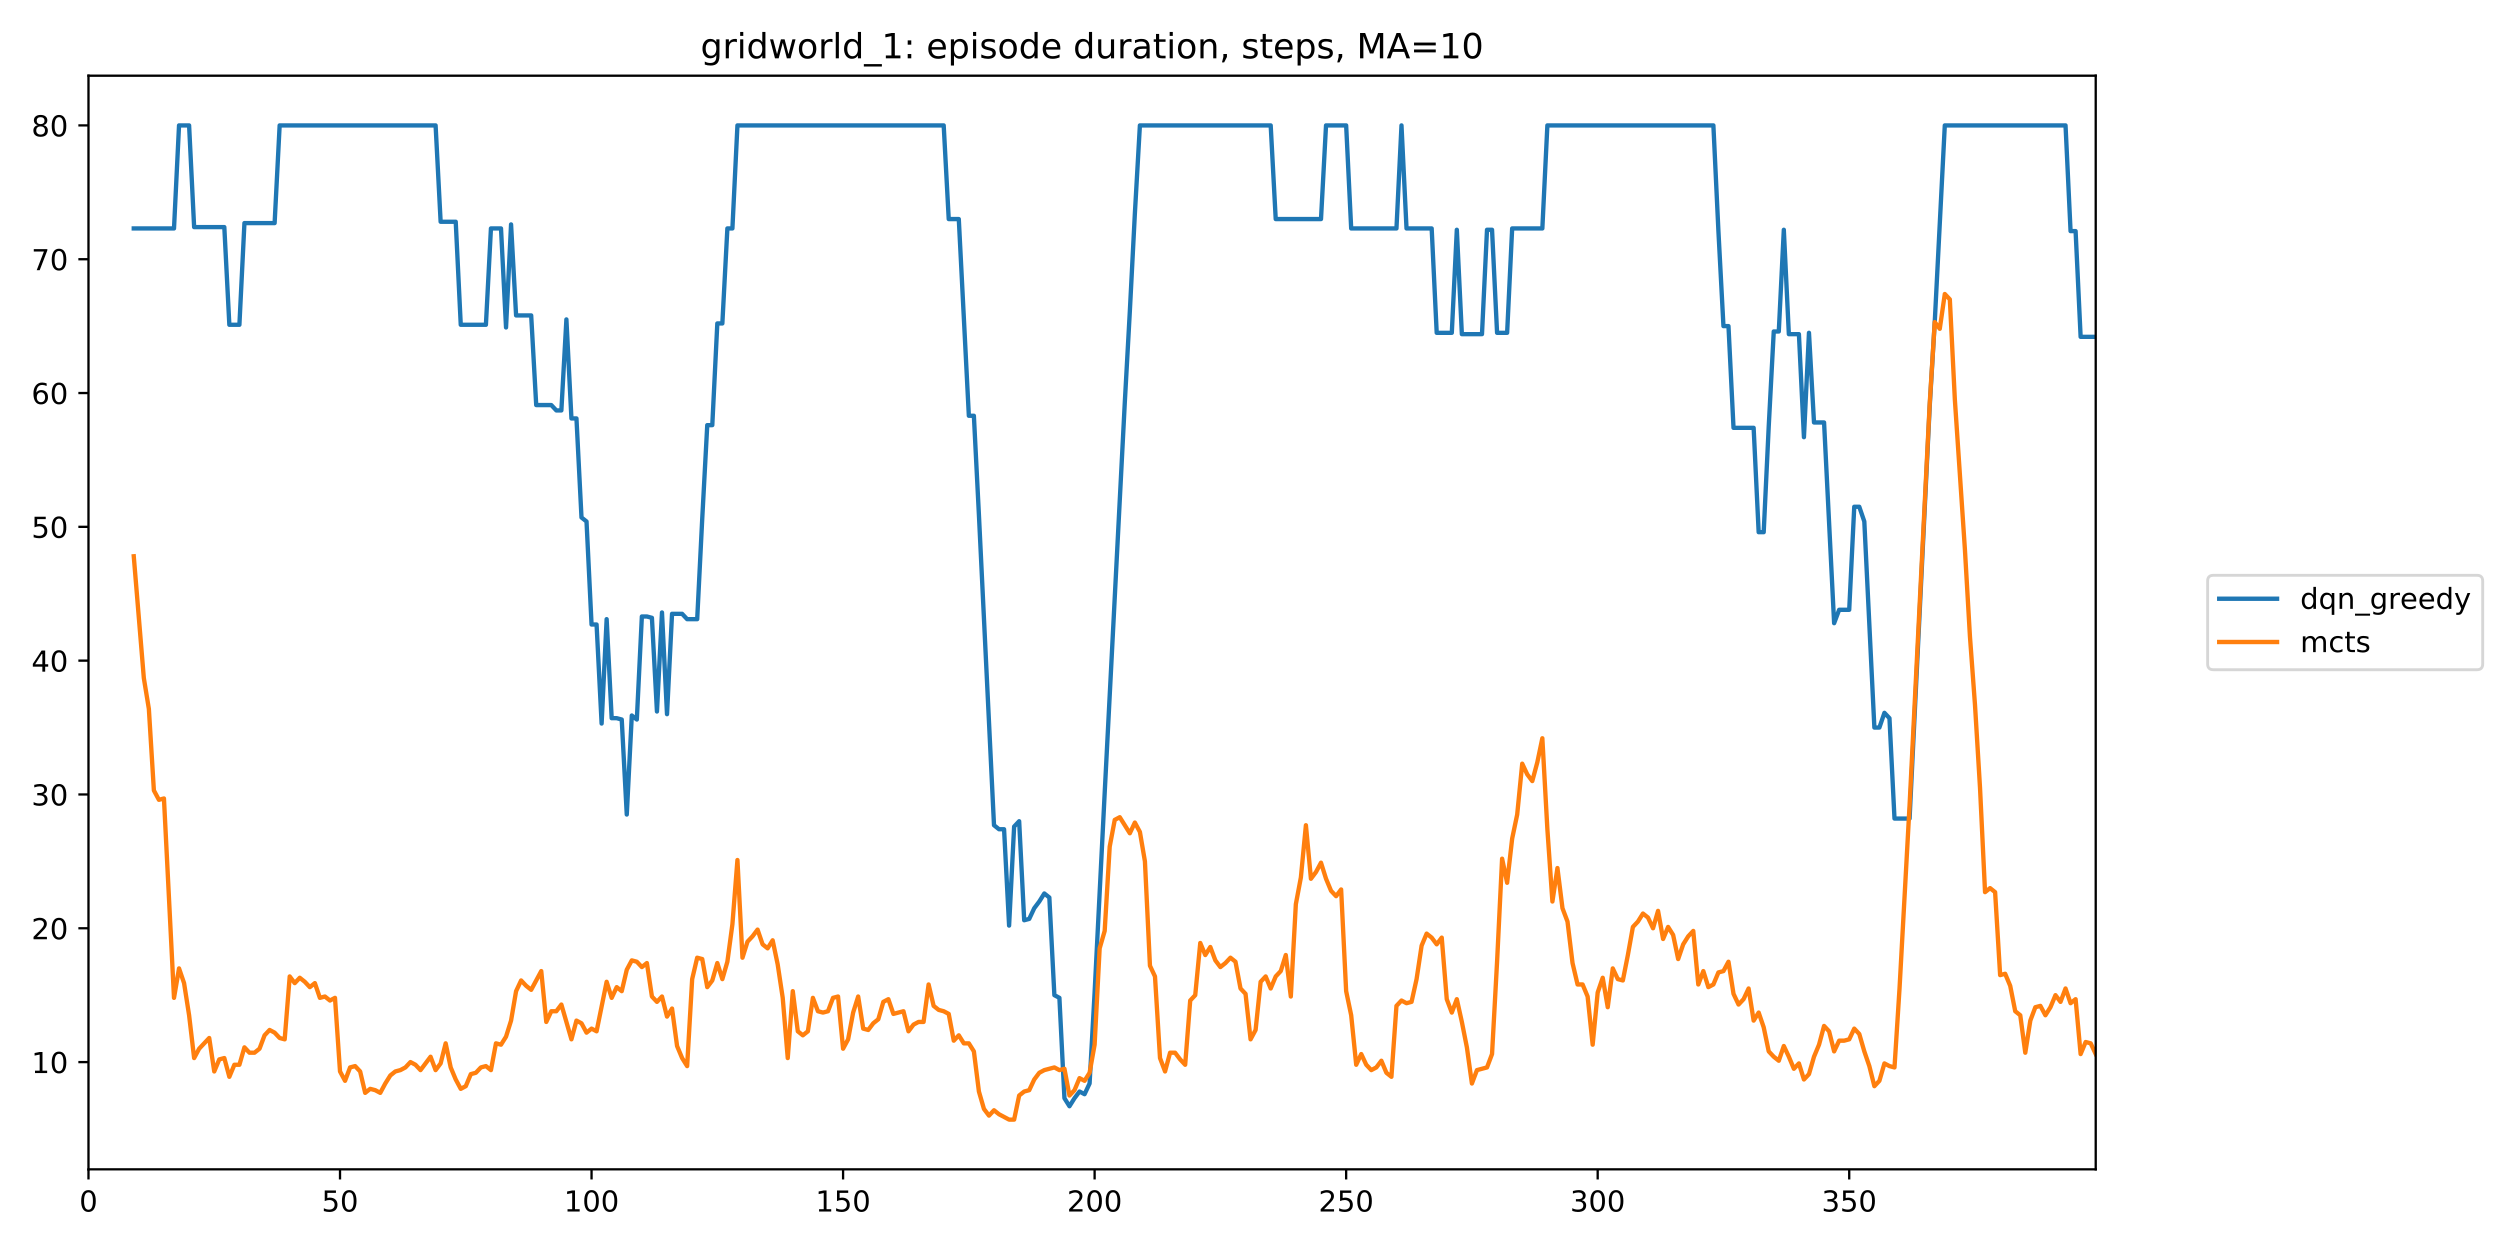 <?xml version="1.0" encoding="utf-8" standalone="no"?>
<!DOCTYPE svg PUBLIC "-//W3C//DTD SVG 1.1//EN"
  "http://www.w3.org/Graphics/SVG/1.1/DTD/svg11.dtd">
<!-- Created with matplotlib (https://matplotlib.org/) -->
<svg height="432pt" version="1.1" viewBox="0 0 864 432" width="864pt" xmlns="http://www.w3.org/2000/svg" xmlns:xlink="http://www.w3.org/1999/xlink">
 <defs>
  <style type="text/css">
*{stroke-linecap:butt;stroke-linejoin:round;}
  </style>
 </defs>
 <g id="figure_1">
  <g id="patch_1">
   <path d="M 0 432 
L 864 432 
L 864 0 
L 0 0 
z
" style="fill:#ffffff;"/>
  </g>
  <g id="axes_1">
   <g id="patch_2">
    <path d="M 30.58 404.12 
L 724.28 404.12 
L 724.28 26.16 
L 30.58 26.16 
z
" style="fill:#ffffff;"/>
   </g>
   <g id="matplotlib.axis_1">
    <g id="xtick_1">
     <g id="line2d_1">
      <defs>
       <path d="M 0 0 
L 0 3.5 
" id="m24c6505255" style="stroke:#000000;stroke-width:0.8;"/>
      </defs>
      <g>
       <use style="stroke:#000000;stroke-width:0.8;" x="30.58" xlink:href="#m24c6505255" y="404.12"/>
      </g>
     </g>
     <g id="text_1">
      <!-- 0 -->
      <defs>
       <path d="M 31.781 66.406 
Q 24.172 66.406 20.328 58.906 
Q 16.5 51.422 16.5 36.375 
Q 16.5 21.391 20.328 13.891 
Q 24.172 6.391 31.781 6.391 
Q 39.453 6.391 43.281 13.891 
Q 47.125 21.391 47.125 36.375 
Q 47.125 51.422 43.281 58.906 
Q 39.453 66.406 31.781 66.406 
z
M 31.781 74.219 
Q 44.047 74.219 50.516 64.516 
Q 56.984 54.828 56.984 36.375 
Q 56.984 17.969 50.516 8.266 
Q 44.047 -1.422 31.781 -1.422 
Q 19.531 -1.422 13.062 8.266 
Q 6.594 17.969 6.594 36.375 
Q 6.594 54.828 13.062 64.516 
Q 19.531 74.219 31.781 74.219 
z
" id="DejaVuSans-48"/>
      </defs>
      <g transform="translate(27.399 418.718)scale(0.1 -0.1)">
       <use xlink:href="#DejaVuSans-48"/>
      </g>
     </g>
    </g>
    <g id="xtick_2">
     <g id="line2d_2">
      <g>
       <use style="stroke:#000000;stroke-width:0.8;" x="117.51" xlink:href="#m24c6505255" y="404.12"/>
      </g>
     </g>
     <g id="text_2">
      <!-- 50 -->
      <defs>
       <path d="M 10.797 72.906 
L 49.516 72.906 
L 49.516 64.594 
L 19.828 64.594 
L 19.828 46.734 
Q 21.969 47.469 24.109 47.828 
Q 26.266 48.188 28.422 48.188 
Q 40.625 48.188 47.75 41.5 
Q 54.891 34.812 54.891 23.391 
Q 54.891 11.625 47.562 5.094 
Q 40.234 -1.422 26.906 -1.422 
Q 22.312 -1.422 17.547 -0.641 
Q 12.797 0.141 7.719 1.703 
L 7.719 11.625 
Q 12.109 9.234 16.797 8.062 
Q 21.484 6.891 26.703 6.891 
Q 35.156 6.891 40.078 11.328 
Q 45.016 15.766 45.016 23.391 
Q 45.016 31 40.078 35.438 
Q 35.156 39.891 26.703 39.891 
Q 22.75 39.891 18.812 39.016 
Q 14.891 38.141 10.797 36.281 
z
" id="DejaVuSans-53"/>
      </defs>
      <g transform="translate(111.147 418.718)scale(0.1 -0.1)">
       <use xlink:href="#DejaVuSans-53"/>
       <use x="63.623" xlink:href="#DejaVuSans-48"/>
      </g>
     </g>
    </g>
    <g id="xtick_3">
     <g id="line2d_3">
      <g>
       <use style="stroke:#000000;stroke-width:0.8;" x="204.44" xlink:href="#m24c6505255" y="404.12"/>
      </g>
     </g>
     <g id="text_3">
      <!-- 100 -->
      <defs>
       <path d="M 12.406 8.297 
L 28.516 8.297 
L 28.516 63.922 
L 10.984 60.406 
L 10.984 69.391 
L 28.422 72.906 
L 38.281 72.906 
L 38.281 8.297 
L 54.391 8.297 
L 54.391 0 
L 12.406 0 
z
" id="DejaVuSans-49"/>
      </defs>
      <g transform="translate(194.896 418.718)scale(0.1 -0.1)">
       <use xlink:href="#DejaVuSans-49"/>
       <use x="63.623" xlink:href="#DejaVuSans-48"/>
       <use x="127.246" xlink:href="#DejaVuSans-48"/>
      </g>
     </g>
    </g>
    <g id="xtick_4">
     <g id="line2d_4">
      <g>
       <use style="stroke:#000000;stroke-width:0.8;" x="291.369" xlink:href="#m24c6505255" y="404.12"/>
      </g>
     </g>
     <g id="text_4">
      <!-- 150 -->
      <g transform="translate(281.826 418.718)scale(0.1 -0.1)">
       <use xlink:href="#DejaVuSans-49"/>
       <use x="63.623" xlink:href="#DejaVuSans-53"/>
       <use x="127.246" xlink:href="#DejaVuSans-48"/>
      </g>
     </g>
    </g>
    <g id="xtick_5">
     <g id="line2d_5">
      <g>
       <use style="stroke:#000000;stroke-width:0.8;" x="378.299" xlink:href="#m24c6505255" y="404.12"/>
      </g>
     </g>
     <g id="text_5">
      <!-- 200 -->
      <defs>
       <path d="M 19.188 8.297 
L 53.609 8.297 
L 53.609 0 
L 7.328 0 
L 7.328 8.297 
Q 12.938 14.109 22.625 23.891 
Q 32.328 33.688 34.812 36.531 
Q 39.547 41.844 41.422 45.531 
Q 43.312 49.219 43.312 52.781 
Q 43.312 58.594 39.234 62.25 
Q 35.156 65.922 28.609 65.922 
Q 23.969 65.922 18.812 64.312 
Q 13.672 62.703 7.812 59.422 
L 7.812 69.391 
Q 13.766 71.781 18.938 73 
Q 24.125 74.219 28.422 74.219 
Q 39.75 74.219 46.484 68.547 
Q 53.219 62.891 53.219 53.422 
Q 53.219 48.922 51.531 44.891 
Q 49.859 40.875 45.406 35.406 
Q 44.188 33.984 37.641 27.219 
Q 31.109 20.453 19.188 8.297 
z
" id="DejaVuSans-50"/>
      </defs>
      <g transform="translate(368.756 418.718)scale(0.1 -0.1)">
       <use xlink:href="#DejaVuSans-50"/>
       <use x="63.623" xlink:href="#DejaVuSans-48"/>
       <use x="127.246" xlink:href="#DejaVuSans-48"/>
      </g>
     </g>
    </g>
    <g id="xtick_6">
     <g id="line2d_6">
      <g>
       <use style="stroke:#000000;stroke-width:0.8;" x="465.229" xlink:href="#m24c6505255" y="404.12"/>
      </g>
     </g>
     <g id="text_6">
      <!-- 250 -->
      <g transform="translate(455.685 418.718)scale(0.1 -0.1)">
       <use xlink:href="#DejaVuSans-50"/>
       <use x="63.623" xlink:href="#DejaVuSans-53"/>
       <use x="127.246" xlink:href="#DejaVuSans-48"/>
      </g>
     </g>
    </g>
    <g id="xtick_7">
     <g id="line2d_7">
      <g>
       <use style="stroke:#000000;stroke-width:0.8;" x="552.159" xlink:href="#m24c6505255" y="404.12"/>
      </g>
     </g>
     <g id="text_7">
      <!-- 300 -->
      <defs>
       <path d="M 40.578 39.312 
Q 47.656 37.797 51.625 33 
Q 55.609 28.219 55.609 21.188 
Q 55.609 10.406 48.188 4.484 
Q 40.766 -1.422 27.094 -1.422 
Q 22.516 -1.422 17.656 -0.516 
Q 12.797 0.391 7.625 2.203 
L 7.625 11.719 
Q 11.719 9.328 16.594 8.109 
Q 21.484 6.891 26.812 6.891 
Q 36.078 6.891 40.938 10.547 
Q 45.797 14.203 45.797 21.188 
Q 45.797 27.641 41.281 31.266 
Q 36.766 34.906 28.719 34.906 
L 20.219 34.906 
L 20.219 43.016 
L 29.109 43.016 
Q 36.375 43.016 40.234 45.922 
Q 44.094 48.828 44.094 54.297 
Q 44.094 59.906 40.109 62.906 
Q 36.141 65.922 28.719 65.922 
Q 24.656 65.922 20.016 65.031 
Q 15.375 64.156 9.812 62.312 
L 9.812 71.094 
Q 15.438 72.656 20.344 73.438 
Q 25.25 74.219 29.594 74.219 
Q 40.828 74.219 47.359 69.109 
Q 53.906 64.016 53.906 55.328 
Q 53.906 49.266 50.438 45.094 
Q 46.969 40.922 40.578 39.312 
z
" id="DejaVuSans-51"/>
      </defs>
      <g transform="translate(542.615 418.718)scale(0.1 -0.1)">
       <use xlink:href="#DejaVuSans-51"/>
       <use x="63.623" xlink:href="#DejaVuSans-48"/>
       <use x="127.246" xlink:href="#DejaVuSans-48"/>
      </g>
     </g>
    </g>
    <g id="xtick_8">
     <g id="line2d_8">
      <g>
       <use style="stroke:#000000;stroke-width:0.8;" x="639.089" xlink:href="#m24c6505255" y="404.12"/>
      </g>
     </g>
     <g id="text_8">
      <!-- 350 -->
      <g transform="translate(629.545 418.718)scale(0.1 -0.1)">
       <use xlink:href="#DejaVuSans-51"/>
       <use x="63.623" xlink:href="#DejaVuSans-53"/>
       <use x="127.246" xlink:href="#DejaVuSans-48"/>
      </g>
     </g>
    </g>
   </g>
   <g id="matplotlib.axis_2">
    <g id="ytick_1">
     <g id="line2d_9">
      <defs>
       <path d="M 0 0 
L -3.5 0 
" id="ma5fad9204c" style="stroke:#000000;stroke-width:0.8;"/>
      </defs>
      <g>
       <use style="stroke:#000000;stroke-width:0.8;" x="30.58" xlink:href="#ma5fad9204c" y="367.055"/>
      </g>
     </g>
     <g id="text_9">
      <!-- 10 -->
      <g transform="translate(10.855 370.854)scale(0.1 -0.1)">
       <use xlink:href="#DejaVuSans-49"/>
       <use x="63.623" xlink:href="#DejaVuSans-48"/>
      </g>
     </g>
    </g>
    <g id="ytick_2">
     <g id="line2d_10">
      <g>
       <use style="stroke:#000000;stroke-width:0.8;" x="30.58" xlink:href="#ma5fad9204c" y="320.81"/>
      </g>
     </g>
     <g id="text_10">
      <!-- 20 -->
      <g transform="translate(10.855 324.609)scale(0.1 -0.1)">
       <use xlink:href="#DejaVuSans-50"/>
       <use x="63.623" xlink:href="#DejaVuSans-48"/>
      </g>
     </g>
    </g>
    <g id="ytick_3">
     <g id="line2d_11">
      <g>
       <use style="stroke:#000000;stroke-width:0.8;" x="30.58" xlink:href="#ma5fad9204c" y="274.565"/>
      </g>
     </g>
     <g id="text_11">
      <!-- 30 -->
      <g transform="translate(10.855 278.364)scale(0.1 -0.1)">
       <use xlink:href="#DejaVuSans-51"/>
       <use x="63.623" xlink:href="#DejaVuSans-48"/>
      </g>
     </g>
    </g>
    <g id="ytick_4">
     <g id="line2d_12">
      <g>
       <use style="stroke:#000000;stroke-width:0.8;" x="30.58" xlink:href="#ma5fad9204c" y="228.32"/>
      </g>
     </g>
     <g id="text_12">
      <!-- 40 -->
      <defs>
       <path d="M 37.797 64.312 
L 12.891 25.391 
L 37.797 25.391 
z
M 35.203 72.906 
L 47.609 72.906 
L 47.609 25.391 
L 58.016 25.391 
L 58.016 17.188 
L 47.609 17.188 
L 47.609 0 
L 37.797 0 
L 37.797 17.188 
L 4.891 17.188 
L 4.891 26.703 
z
" id="DejaVuSans-52"/>
      </defs>
      <g transform="translate(10.855 232.119)scale(0.1 -0.1)">
       <use xlink:href="#DejaVuSans-52"/>
       <use x="63.623" xlink:href="#DejaVuSans-48"/>
      </g>
     </g>
    </g>
    <g id="ytick_5">
     <g id="line2d_13">
      <g>
       <use style="stroke:#000000;stroke-width:0.8;" x="30.58" xlink:href="#ma5fad9204c" y="182.075"/>
      </g>
     </g>
     <g id="text_13">
      <!-- 50 -->
      <g transform="translate(10.855 185.874)scale(0.1 -0.1)">
       <use xlink:href="#DejaVuSans-53"/>
       <use x="63.623" xlink:href="#DejaVuSans-48"/>
      </g>
     </g>
    </g>
    <g id="ytick_6">
     <g id="line2d_14">
      <g>
       <use style="stroke:#000000;stroke-width:0.8;" x="30.58" xlink:href="#ma5fad9204c" y="135.83"/>
      </g>
     </g>
     <g id="text_14">
      <!-- 60 -->
      <defs>
       <path d="M 33.016 40.375 
Q 26.375 40.375 22.484 35.828 
Q 18.609 31.297 18.609 23.391 
Q 18.609 15.531 22.484 10.953 
Q 26.375 6.391 33.016 6.391 
Q 39.656 6.391 43.531 10.953 
Q 47.406 15.531 47.406 23.391 
Q 47.406 31.297 43.531 35.828 
Q 39.656 40.375 33.016 40.375 
z
M 52.594 71.297 
L 52.594 62.312 
Q 48.875 64.062 45.094 64.984 
Q 41.312 65.922 37.594 65.922 
Q 27.828 65.922 22.672 59.328 
Q 17.531 52.734 16.797 39.406 
Q 19.672 43.656 24.016 45.922 
Q 28.375 48.188 33.594 48.188 
Q 44.578 48.188 50.953 41.516 
Q 57.328 34.859 57.328 23.391 
Q 57.328 12.156 50.688 5.359 
Q 44.047 -1.422 33.016 -1.422 
Q 20.359 -1.422 13.672 8.266 
Q 6.984 17.969 6.984 36.375 
Q 6.984 53.656 15.188 63.938 
Q 23.391 74.219 37.203 74.219 
Q 40.922 74.219 44.703 73.484 
Q 48.484 72.75 52.594 71.297 
z
" id="DejaVuSans-54"/>
      </defs>
      <g transform="translate(10.855 139.629)scale(0.1 -0.1)">
       <use xlink:href="#DejaVuSans-54"/>
       <use x="63.623" xlink:href="#DejaVuSans-48"/>
      </g>
     </g>
    </g>
    <g id="ytick_7">
     <g id="line2d_15">
      <g>
       <use style="stroke:#000000;stroke-width:0.8;" x="30.58" xlink:href="#ma5fad9204c" y="89.585"/>
      </g>
     </g>
     <g id="text_15">
      <!-- 70 -->
      <defs>
       <path d="M 8.203 72.906 
L 55.078 72.906 
L 55.078 68.703 
L 28.609 0 
L 18.312 0 
L 43.219 64.594 
L 8.203 64.594 
z
" id="DejaVuSans-55"/>
      </defs>
      <g transform="translate(10.855 93.384)scale(0.1 -0.1)">
       <use xlink:href="#DejaVuSans-55"/>
       <use x="63.623" xlink:href="#DejaVuSans-48"/>
      </g>
     </g>
    </g>
    <g id="ytick_8">
     <g id="line2d_16">
      <g>
       <use style="stroke:#000000;stroke-width:0.8;" x="30.58" xlink:href="#ma5fad9204c" y="43.34"/>
      </g>
     </g>
     <g id="text_16">
      <!-- 80 -->
      <defs>
       <path d="M 31.781 34.625 
Q 24.75 34.625 20.719 30.859 
Q 16.703 27.094 16.703 20.516 
Q 16.703 13.922 20.719 10.156 
Q 24.75 6.391 31.781 6.391 
Q 38.812 6.391 42.859 10.172 
Q 46.922 13.969 46.922 20.516 
Q 46.922 27.094 42.891 30.859 
Q 38.875 34.625 31.781 34.625 
z
M 21.922 38.812 
Q 15.578 40.375 12.031 44.719 
Q 8.5 49.078 8.5 55.328 
Q 8.5 64.062 14.719 69.141 
Q 20.953 74.219 31.781 74.219 
Q 42.672 74.219 48.875 69.141 
Q 55.078 64.062 55.078 55.328 
Q 55.078 49.078 51.531 44.719 
Q 48 40.375 41.703 38.812 
Q 48.828 37.156 52.797 32.312 
Q 56.781 27.484 56.781 20.516 
Q 56.781 9.906 50.312 4.234 
Q 43.844 -1.422 31.781 -1.422 
Q 19.734 -1.422 13.25 4.234 
Q 6.781 9.906 6.781 20.516 
Q 6.781 27.484 10.781 32.312 
Q 14.797 37.156 21.922 38.812 
z
M 18.312 54.391 
Q 18.312 48.734 21.844 45.562 
Q 25.391 42.391 31.781 42.391 
Q 38.141 42.391 41.719 45.562 
Q 45.312 48.734 45.312 54.391 
Q 45.312 60.062 41.719 63.234 
Q 38.141 66.406 31.781 66.406 
Q 25.391 66.406 21.844 63.234 
Q 18.312 60.062 18.312 54.391 
z
" id="DejaVuSans-56"/>
      </defs>
      <g transform="translate(10.855 47.139)scale(0.1 -0.1)">
       <use xlink:href="#DejaVuSans-56"/>
       <use x="63.623" xlink:href="#DejaVuSans-48"/>
      </g>
     </g>
    </g>
   </g>
   <g id="line2d_17">
    <path clip-path="url(#pc6192e76e0)" d="M 46.227 78.949 
L 60.136 78.949 
L 61.875 43.34 
L 65.352 43.34 
L 67.091 78.486 
L 77.522 78.486 
L 79.261 112.245 
L 82.738 112.245 
L 84.476 77.099 
L 94.908 77.099 
L 96.647 43.34 
L 150.543 43.34 
L 152.282 76.636 
L 157.498 76.636 
L 159.236 112.245 
L 167.929 112.245 
L 169.668 78.949 
L 173.145 78.949 
L 174.884 113.17 
L 176.622 77.561 
L 178.361 109.008 
L 183.576 109.008 
L 185.315 139.992 
L 190.531 139.992 
L 192.269 141.842 
L 194.008 141.842 
L 195.747 110.395 
L 197.485 144.616 
L 199.224 144.616 
L 200.962 178.838 
L 202.701 180.225 
L 204.44 215.834 
L 206.178 215.834 
L 207.917 250.055 
L 209.655 213.984 
L 211.394 248.205 
L 213.133 248.205 
L 214.871 248.668 
L 216.61 281.502 
L 218.348 247.28 
L 220.087 248.668 
L 221.826 213.059 
L 223.564 213.059 
L 225.303 213.521 
L 227.041 245.893 
L 228.78 211.672 
L 230.519 246.818 
L 232.257 212.134 
L 235.734 212.134 
L 237.473 213.984 
L 240.95 213.984 
L 242.689 179.3 
L 244.427 146.929 
L 246.166 146.929 
L 247.905 111.783 
L 249.643 111.783 
L 251.382 78.949 
L 253.12 78.949 
L 254.859 43.34 
L 326.141 43.34 
L 327.88 75.711 
L 331.357 75.711 
L 334.834 143.692 
L 336.573 143.692 
L 338.312 177.913 
L 343.527 285.201 
L 345.266 286.588 
L 347.005 286.588 
L 348.743 319.885 
L 350.482 285.664 
L 352.22 283.814 
L 353.959 318.035 
L 355.698 317.573 
L 357.436 313.873 
L 359.175 311.561 
L 360.913 308.786 
L 362.652 310.173 
L 364.391 343.932 
L 366.129 344.857 
L 367.868 379.541 
L 369.606 382.316 
L 371.345 379.541 
L 373.084 377.229 
L 374.822 378.153 
L 376.561 374.454 
L 378.299 343.007 
L 381.776 274.102 
L 388.731 139.067 
L 390.469 107.62 
L 392.208 73.862 
L 393.947 43.34 
L 439.15 43.34 
L 440.889 75.711 
L 456.536 75.711 
L 458.275 43.34 
L 465.229 43.34 
L 466.968 78.949 
L 482.615 78.949 
L 484.354 43.34 
L 486.092 78.949 
L 494.785 78.949 
L 496.524 115.02 
L 501.74 115.02 
L 503.478 79.411 
L 505.217 115.482 
L 512.171 115.482 
L 513.91 79.411 
L 515.648 79.411 
L 517.387 115.02 
L 520.864 115.02 
L 522.603 78.949 
L 533.034 78.949 
L 534.773 43.34 
L 592.147 43.34 
L 593.885 79.874 
L 595.624 112.707 
L 597.362 112.707 
L 599.101 147.854 
L 606.055 147.854 
L 607.794 183.925 
L 609.533 183.925 
L 611.271 147.391 
L 613.01 114.557 
L 614.748 114.557 
L 616.487 79.411 
L 618.226 115.482 
L 621.703 115.482 
L 623.441 151.091 
L 625.18 115.02 
L 626.919 146.004 
L 630.396 146.004 
L 633.873 215.371 
L 635.612 210.747 
L 639.089 210.747 
L 640.827 175.138 
L 642.566 175.138 
L 644.305 180.225 
L 647.782 251.442 
L 649.52 251.442 
L 651.259 246.355 
L 652.998 248.205 
L 654.736 282.889 
L 659.952 282.889 
L 666.906 140.454 
L 668.645 111.32 
L 672.122 43.34 
L 713.848 43.34 
L 715.587 79.874 
L 717.326 79.874 
L 719.064 116.407 
L 724.28 116.407 
L 724.28 116.407 
" style="fill:none;stroke:#1f77b4;stroke-linecap:square;stroke-width:1.5;"/>
   </g>
   <g id="line2d_18">
    <path clip-path="url(#pc6192e76e0)" d="M 46.227 192.249 
L 49.705 234.332 
L 51.443 244.968 
L 53.182 273.177 
L 54.92 276.415 
L 56.659 275.952 
L 60.136 344.857 
L 61.875 334.683 
L 63.613 339.77 
L 65.352 350.869 
L 67.091 365.667 
L 68.829 362.43 
L 72.306 358.731 
L 74.045 370.292 
L 75.784 366.13 
L 77.522 365.667 
L 79.261 372.142 
L 80.999 367.98 
L 82.738 367.98 
L 84.476 361.968 
L 86.215 363.818 
L 87.954 363.818 
L 89.692 362.43 
L 91.431 357.806 
L 93.169 355.956 
L 94.908 356.881 
L 96.647 358.731 
L 98.385 359.193 
L 100.124 337.458 
L 101.862 339.77 
L 103.601 337.92 
L 105.34 339.308 
L 107.078 341.157 
L 108.817 339.77 
L 110.555 344.857 
L 112.294 344.395 
L 114.033 345.782 
L 115.771 344.857 
L 117.51 370.292 
L 119.248 373.529 
L 120.987 368.904 
L 122.726 368.442 
L 124.464 370.292 
L 126.203 377.691 
L 127.941 376.304 
L 129.68 376.766 
L 131.419 377.691 
L 133.157 374.454 
L 134.896 371.679 
L 136.634 370.292 
L 138.373 369.829 
L 140.112 368.904 
L 141.85 367.055 
L 143.589 367.98 
L 145.327 369.829 
L 148.805 365.205 
L 150.543 369.829 
L 152.282 367.517 
L 154.02 360.58 
L 155.759 368.904 
L 157.498 373.067 
L 159.236 376.304 
L 160.975 375.379 
L 162.713 371.217 
L 164.452 370.754 
L 166.191 368.904 
L 167.929 368.442 
L 169.668 369.829 
L 171.406 360.58 
L 173.145 361.043 
L 174.884 358.268 
L 176.622 352.719 
L 178.361 342.545 
L 180.099 338.845 
L 181.838 340.695 
L 183.576 342.082 
L 187.054 335.608 
L 188.792 353.181 
L 190.531 349.482 
L 192.269 349.482 
L 194.008 347.169 
L 197.485 359.193 
L 199.224 352.719 
L 200.962 353.644 
L 202.701 356.881 
L 204.44 355.493 
L 206.178 356.418 
L 209.655 339.308 
L 211.394 344.857 
L 213.133 341.157 
L 214.871 342.545 
L 216.61 335.146 
L 218.348 331.909 
L 220.087 332.371 
L 221.826 334.221 
L 223.564 332.833 
L 225.303 344.395 
L 227.041 346.244 
L 228.78 344.395 
L 230.519 351.331 
L 232.257 348.557 
L 233.996 361.505 
L 235.734 365.667 
L 237.473 368.442 
L 239.212 338.383 
L 240.95 330.984 
L 242.689 331.446 
L 244.427 341.157 
L 246.166 338.845 
L 247.905 332.833 
L 249.643 338.383 
L 251.382 332.371 
L 253.12 319.422 
L 254.859 297.225 
L 256.598 330.984 
L 258.336 325.434 
L 260.075 323.584 
L 261.813 321.272 
L 263.552 326.359 
L 265.291 327.746 
L 267.029 324.972 
L 268.768 333.296 
L 270.506 344.857 
L 272.245 365.667 
L 273.984 342.545 
L 275.722 356.418 
L 277.461 357.806 
L 279.199 356.418 
L 280.938 344.857 
L 282.676 349.482 
L 284.415 349.944 
L 286.154 349.482 
L 287.892 344.857 
L 289.631 344.395 
L 291.369 362.43 
L 293.108 359.193 
L 294.847 349.944 
L 296.585 344.395 
L 298.324 355.493 
L 300.062 355.956 
L 301.801 353.644 
L 303.54 352.256 
L 305.278 346.244 
L 307.017 345.32 
L 308.755 350.406 
L 312.233 349.482 
L 313.971 356.418 
L 315.71 354.106 
L 317.448 353.181 
L 319.187 353.181 
L 320.926 340.233 
L 322.664 347.632 
L 324.403 349.019 
L 326.141 349.482 
L 327.88 350.406 
L 329.619 359.655 
L 331.357 357.806 
L 333.096 360.58 
L 334.834 360.58 
L 336.573 363.355 
L 338.312 377.229 
L 340.05 383.24 
L 341.789 385.553 
L 343.527 383.703 
L 345.266 385.09 
L 348.743 386.94 
L 350.482 386.94 
L 352.22 378.616 
L 353.959 377.229 
L 355.698 376.766 
L 357.436 373.067 
L 359.175 370.754 
L 360.913 369.829 
L 364.391 368.904 
L 366.129 369.829 
L 367.868 369.367 
L 369.606 378.616 
L 371.345 376.766 
L 373.084 372.604 
L 374.822 373.529 
L 376.561 370.754 
L 378.299 361.043 
L 380.038 327.746 
L 381.776 321.735 
L 383.515 292.6 
L 385.254 283.351 
L 386.992 282.426 
L 390.469 287.976 
L 392.208 284.276 
L 393.947 287.513 
L 395.685 297.687 
L 397.424 333.758 
L 399.162 337.458 
L 400.901 365.667 
L 402.64 370.292 
L 404.378 363.818 
L 406.117 363.818 
L 407.855 366.13 
L 409.594 367.98 
L 411.333 345.782 
L 413.071 343.932 
L 414.81 325.897 
L 416.548 330.059 
L 418.287 327.284 
L 420.026 331.909 
L 421.764 334.221 
L 423.503 332.833 
L 425.241 330.984 
L 426.98 332.371 
L 428.719 341.62 
L 430.457 343.47 
L 432.196 359.193 
L 433.934 355.956 
L 435.673 339.308 
L 437.412 337.458 
L 439.15 341.62 
L 440.889 337.458 
L 442.627 335.608 
L 444.366 330.059 
L 446.105 344.395 
L 447.843 312.486 
L 449.582 303.237 
L 451.32 285.201 
L 453.059 303.699 
L 454.798 301.387 
L 456.536 298.15 
L 458.275 303.699 
L 460.013 307.861 
L 461.752 309.711 
L 463.491 307.399 
L 465.229 342.545 
L 466.968 350.869 
L 468.706 367.98 
L 470.445 364.28 
L 472.184 367.98 
L 473.922 369.829 
L 475.661 368.904 
L 477.399 366.592 
L 479.138 370.754 
L 480.876 372.142 
L 482.615 347.632 
L 484.354 345.782 
L 486.092 346.707 
L 487.831 346.244 
L 489.569 338.383 
L 491.308 326.822 
L 493.047 322.66 
L 494.785 324.047 
L 496.524 326.359 
L 498.262 324.047 
L 500.001 345.32 
L 501.74 349.944 
L 503.478 345.32 
L 505.217 353.181 
L 506.955 361.968 
L 508.694 374.454 
L 510.433 369.829 
L 513.91 368.904 
L 515.648 364.28 
L 517.387 332.371 
L 519.126 296.762 
L 520.864 305.086 
L 522.603 289.826 
L 524.341 281.502 
L 526.08 263.928 
L 527.819 267.628 
L 529.557 269.94 
L 531.296 263.466 
L 533.034 255.142 
L 534.773 286.588 
L 536.512 311.561 
L 538.25 299.999 
L 539.989 313.873 
L 541.727 318.497 
L 543.466 332.833 
L 545.205 340.233 
L 546.943 340.233 
L 548.682 344.395 
L 550.42 361.043 
L 552.159 343.007 
L 553.898 337.92 
L 555.636 348.094 
L 557.375 334.683 
L 559.113 338.383 
L 560.852 338.845 
L 562.591 330.059 
L 564.329 320.347 
L 566.068 318.497 
L 567.806 315.723 
L 569.545 317.11 
L 571.284 320.81 
L 573.022 314.798 
L 574.761 324.509 
L 576.499 320.347 
L 578.238 323.122 
L 579.976 331.446 
L 581.715 326.359 
L 583.454 323.584 
L 585.192 321.735 
L 586.931 340.233 
L 588.669 335.608 
L 590.408 341.157 
L 592.147 340.233 
L 593.885 336.071 
L 595.624 335.608 
L 597.362 332.371 
L 599.101 343.47 
L 600.84 347.169 
L 602.578 345.32 
L 604.317 341.62 
L 606.055 352.719 
L 607.794 349.944 
L 609.533 355.031 
L 611.271 363.355 
L 613.01 365.205 
L 614.748 366.592 
L 616.487 361.505 
L 618.226 365.205 
L 619.964 369.367 
L 621.703 367.517 
L 623.441 373.067 
L 625.18 371.217 
L 626.919 365.205 
L 628.657 361.043 
L 630.396 354.569 
L 632.134 356.418 
L 633.873 363.355 
L 635.612 359.655 
L 637.35 359.655 
L 639.089 359.193 
L 640.827 355.493 
L 642.566 357.343 
L 644.305 363.355 
L 646.043 368.442 
L 647.782 375.379 
L 649.52 373.529 
L 651.259 367.517 
L 652.998 368.442 
L 654.736 368.904 
L 656.475 341.62 
L 659.952 278.264 
L 666.906 139.53 
L 668.645 111.32 
L 670.384 113.632 
L 672.122 101.609 
L 673.861 103.458 
L 675.599 138.142 
L 679.076 189.937 
L 680.815 219.996 
L 682.554 243.581 
L 684.292 272.253 
L 686.031 308.324 
L 687.769 306.936 
L 689.508 308.324 
L 691.247 336.995 
L 692.985 336.533 
L 694.724 340.695 
L 696.462 349.482 
L 698.201 350.869 
L 699.94 363.818 
L 701.678 352.719 
L 703.417 348.094 
L 705.155 347.632 
L 706.894 350.869 
L 708.633 348.094 
L 710.371 343.932 
L 712.11 346.244 
L 713.848 341.62 
L 715.587 346.707 
L 717.326 345.32 
L 719.064 364.28 
L 720.803 360.118 
L 722.541 360.58 
L 724.28 364.28 
L 724.28 364.28 
" style="fill:none;stroke:#ff7f0e;stroke-linecap:square;stroke-width:1.5;"/>
   </g>
   <g id="patch_3">
    <path d="M 30.58 404.12 
L 30.58 26.16 
" style="fill:none;stroke:#000000;stroke-linecap:square;stroke-linejoin:miter;stroke-width:0.8;"/>
   </g>
   <g id="patch_4">
    <path d="M 724.28 404.12 
L 724.28 26.16 
" style="fill:none;stroke:#000000;stroke-linecap:square;stroke-linejoin:miter;stroke-width:0.8;"/>
   </g>
   <g id="patch_5">
    <path d="M 30.58 404.12 
L 724.28 404.12 
" style="fill:none;stroke:#000000;stroke-linecap:square;stroke-linejoin:miter;stroke-width:0.8;"/>
   </g>
   <g id="patch_6">
    <path d="M 30.58 26.16 
L 724.28 26.16 
" style="fill:none;stroke:#000000;stroke-linecap:square;stroke-linejoin:miter;stroke-width:0.8;"/>
   </g>
   <g id="text_17">
    <!-- gridworld_1: episode duration, steps, MA=10 -->
    <defs>
     <path d="M 45.406 27.984 
Q 45.406 37.75 41.375 43.109 
Q 37.359 48.484 30.078 48.484 
Q 22.859 48.484 18.828 43.109 
Q 14.797 37.75 14.797 27.984 
Q 14.797 18.266 18.828 12.891 
Q 22.859 7.516 30.078 7.516 
Q 37.359 7.516 41.375 12.891 
Q 45.406 18.266 45.406 27.984 
z
M 54.391 6.781 
Q 54.391 -7.172 48.188 -13.984 
Q 42 -20.797 29.203 -20.797 
Q 24.469 -20.797 20.266 -20.094 
Q 16.062 -19.391 12.109 -17.922 
L 12.109 -9.188 
Q 16.062 -11.328 19.922 -12.344 
Q 23.781 -13.375 27.781 -13.375 
Q 36.625 -13.375 41.016 -8.766 
Q 45.406 -4.156 45.406 5.172 
L 45.406 9.625 
Q 42.625 4.781 38.281 2.391 
Q 33.938 0 27.875 0 
Q 17.828 0 11.672 7.656 
Q 5.516 15.328 5.516 27.984 
Q 5.516 40.672 11.672 48.328 
Q 17.828 56 27.875 56 
Q 33.938 56 38.281 53.609 
Q 42.625 51.219 45.406 46.391 
L 45.406 54.688 
L 54.391 54.688 
z
" id="DejaVuSans-103"/>
     <path d="M 41.109 46.297 
Q 39.594 47.172 37.812 47.578 
Q 36.031 48 33.891 48 
Q 26.266 48 22.188 43.047 
Q 18.109 38.094 18.109 28.812 
L 18.109 0 
L 9.078 0 
L 9.078 54.688 
L 18.109 54.688 
L 18.109 46.188 
Q 20.953 51.172 25.484 53.578 
Q 30.031 56 36.531 56 
Q 37.453 56 38.578 55.875 
Q 39.703 55.766 41.062 55.516 
z
" id="DejaVuSans-114"/>
     <path d="M 9.422 54.688 
L 18.406 54.688 
L 18.406 0 
L 9.422 0 
z
M 9.422 75.984 
L 18.406 75.984 
L 18.406 64.594 
L 9.422 64.594 
z
" id="DejaVuSans-105"/>
     <path d="M 45.406 46.391 
L 45.406 75.984 
L 54.391 75.984 
L 54.391 0 
L 45.406 0 
L 45.406 8.203 
Q 42.578 3.328 38.25 0.953 
Q 33.938 -1.422 27.875 -1.422 
Q 17.969 -1.422 11.734 6.484 
Q 5.516 14.406 5.516 27.297 
Q 5.516 40.188 11.734 48.094 
Q 17.969 56 27.875 56 
Q 33.938 56 38.25 53.625 
Q 42.578 51.266 45.406 46.391 
z
M 14.797 27.297 
Q 14.797 17.391 18.875 11.75 
Q 22.953 6.109 30.078 6.109 
Q 37.203 6.109 41.297 11.75 
Q 45.406 17.391 45.406 27.297 
Q 45.406 37.203 41.297 42.844 
Q 37.203 48.484 30.078 48.484 
Q 22.953 48.484 18.875 42.844 
Q 14.797 37.203 14.797 27.297 
z
" id="DejaVuSans-100"/>
     <path d="M 4.203 54.688 
L 13.188 54.688 
L 24.422 12.016 
L 35.594 54.688 
L 46.188 54.688 
L 57.422 12.016 
L 68.609 54.688 
L 77.594 54.688 
L 63.281 0 
L 52.688 0 
L 40.922 44.828 
L 29.109 0 
L 18.5 0 
z
" id="DejaVuSans-119"/>
     <path d="M 30.609 48.391 
Q 23.391 48.391 19.188 42.75 
Q 14.984 37.109 14.984 27.297 
Q 14.984 17.484 19.156 11.844 
Q 23.344 6.203 30.609 6.203 
Q 37.797 6.203 41.984 11.859 
Q 46.188 17.531 46.188 27.297 
Q 46.188 37.016 41.984 42.703 
Q 37.797 48.391 30.609 48.391 
z
M 30.609 56 
Q 42.328 56 49.016 48.375 
Q 55.719 40.766 55.719 27.297 
Q 55.719 13.875 49.016 6.219 
Q 42.328 -1.422 30.609 -1.422 
Q 18.844 -1.422 12.172 6.219 
Q 5.516 13.875 5.516 27.297 
Q 5.516 40.766 12.172 48.375 
Q 18.844 56 30.609 56 
z
" id="DejaVuSans-111"/>
     <path d="M 9.422 75.984 
L 18.406 75.984 
L 18.406 0 
L 9.422 0 
z
" id="DejaVuSans-108"/>
     <path d="M 50.984 -16.609 
L 50.984 -23.578 
L -0.984 -23.578 
L -0.984 -16.609 
z
" id="DejaVuSans-95"/>
     <path d="M 11.719 12.406 
L 22.016 12.406 
L 22.016 0 
L 11.719 0 
z
M 11.719 51.703 
L 22.016 51.703 
L 22.016 39.312 
L 11.719 39.312 
z
" id="DejaVuSans-58"/>
     <path id="DejaVuSans-32"/>
     <path d="M 56.203 29.594 
L 56.203 25.203 
L 14.891 25.203 
Q 15.484 15.922 20.484 11.062 
Q 25.484 6.203 34.422 6.203 
Q 39.594 6.203 44.453 7.469 
Q 49.312 8.734 54.109 11.281 
L 54.109 2.781 
Q 49.266 0.734 44.188 -0.344 
Q 39.109 -1.422 33.891 -1.422 
Q 20.797 -1.422 13.156 6.188 
Q 5.516 13.812 5.516 26.812 
Q 5.516 40.234 12.766 48.109 
Q 20.016 56 32.328 56 
Q 43.359 56 49.781 48.891 
Q 56.203 41.797 56.203 29.594 
z
M 47.219 32.234 
Q 47.125 39.594 43.094 43.984 
Q 39.062 48.391 32.422 48.391 
Q 24.906 48.391 20.391 44.141 
Q 15.875 39.891 15.188 32.172 
z
" id="DejaVuSans-101"/>
     <path d="M 18.109 8.203 
L 18.109 -20.797 
L 9.078 -20.797 
L 9.078 54.688 
L 18.109 54.688 
L 18.109 46.391 
Q 20.953 51.266 25.266 53.625 
Q 29.594 56 35.594 56 
Q 45.562 56 51.781 48.094 
Q 58.016 40.188 58.016 27.297 
Q 58.016 14.406 51.781 6.484 
Q 45.562 -1.422 35.594 -1.422 
Q 29.594 -1.422 25.266 0.953 
Q 20.953 3.328 18.109 8.203 
z
M 48.688 27.297 
Q 48.688 37.203 44.609 42.844 
Q 40.531 48.484 33.406 48.484 
Q 26.266 48.484 22.188 42.844 
Q 18.109 37.203 18.109 27.297 
Q 18.109 17.391 22.188 11.75 
Q 26.266 6.109 33.406 6.109 
Q 40.531 6.109 44.609 11.75 
Q 48.688 17.391 48.688 27.297 
z
" id="DejaVuSans-112"/>
     <path d="M 44.281 53.078 
L 44.281 44.578 
Q 40.484 46.531 36.375 47.5 
Q 32.281 48.484 27.875 48.484 
Q 21.188 48.484 17.844 46.438 
Q 14.5 44.391 14.5 40.281 
Q 14.5 37.156 16.891 35.375 
Q 19.281 33.594 26.516 31.984 
L 29.594 31.297 
Q 39.156 29.25 43.188 25.516 
Q 47.219 21.781 47.219 15.094 
Q 47.219 7.469 41.188 3.016 
Q 35.156 -1.422 24.609 -1.422 
Q 20.219 -1.422 15.453 -0.562 
Q 10.688 0.297 5.422 2 
L 5.422 11.281 
Q 10.406 8.688 15.234 7.391 
Q 20.062 6.109 24.812 6.109 
Q 31.156 6.109 34.562 8.281 
Q 37.984 10.453 37.984 14.406 
Q 37.984 18.062 35.516 20.016 
Q 33.062 21.969 24.703 23.781 
L 21.578 24.516 
Q 13.234 26.266 9.516 29.906 
Q 5.812 33.547 5.812 39.891 
Q 5.812 47.609 11.281 51.797 
Q 16.75 56 26.812 56 
Q 31.781 56 36.172 55.266 
Q 40.578 54.547 44.281 53.078 
z
" id="DejaVuSans-115"/>
     <path d="M 8.5 21.578 
L 8.5 54.688 
L 17.484 54.688 
L 17.484 21.922 
Q 17.484 14.156 20.5 10.266 
Q 23.531 6.391 29.594 6.391 
Q 36.859 6.391 41.078 11.031 
Q 45.312 15.672 45.312 23.688 
L 45.312 54.688 
L 54.297 54.688 
L 54.297 0 
L 45.312 0 
L 45.312 8.406 
Q 42.047 3.422 37.719 1 
Q 33.406 -1.422 27.688 -1.422 
Q 18.266 -1.422 13.375 4.438 
Q 8.5 10.297 8.5 21.578 
z
M 31.109 56 
z
" id="DejaVuSans-117"/>
     <path d="M 34.281 27.484 
Q 23.391 27.484 19.188 25 
Q 14.984 22.516 14.984 16.5 
Q 14.984 11.719 18.141 8.906 
Q 21.297 6.109 26.703 6.109 
Q 34.188 6.109 38.703 11.406 
Q 43.219 16.703 43.219 25.484 
L 43.219 27.484 
z
M 52.203 31.203 
L 52.203 0 
L 43.219 0 
L 43.219 8.297 
Q 40.141 3.328 35.547 0.953 
Q 30.953 -1.422 24.312 -1.422 
Q 15.922 -1.422 10.953 3.297 
Q 6 8.016 6 15.922 
Q 6 25.141 12.172 29.828 
Q 18.359 34.516 30.609 34.516 
L 43.219 34.516 
L 43.219 35.406 
Q 43.219 41.609 39.141 45 
Q 35.062 48.391 27.688 48.391 
Q 23 48.391 18.547 47.266 
Q 14.109 46.141 10.016 43.891 
L 10.016 52.203 
Q 14.938 54.109 19.578 55.047 
Q 24.219 56 28.609 56 
Q 40.484 56 46.344 49.844 
Q 52.203 43.703 52.203 31.203 
z
" id="DejaVuSans-97"/>
     <path d="M 18.312 70.219 
L 18.312 54.688 
L 36.812 54.688 
L 36.812 47.703 
L 18.312 47.703 
L 18.312 18.016 
Q 18.312 11.328 20.141 9.422 
Q 21.969 7.516 27.594 7.516 
L 36.812 7.516 
L 36.812 0 
L 27.594 0 
Q 17.188 0 13.234 3.875 
Q 9.281 7.766 9.281 18.016 
L 9.281 47.703 
L 2.688 47.703 
L 2.688 54.688 
L 9.281 54.688 
L 9.281 70.219 
z
" id="DejaVuSans-116"/>
     <path d="M 54.891 33.016 
L 54.891 0 
L 45.906 0 
L 45.906 32.719 
Q 45.906 40.484 42.875 44.328 
Q 39.844 48.188 33.797 48.188 
Q 26.516 48.188 22.312 43.547 
Q 18.109 38.922 18.109 30.906 
L 18.109 0 
L 9.078 0 
L 9.078 54.688 
L 18.109 54.688 
L 18.109 46.188 
Q 21.344 51.125 25.703 53.562 
Q 30.078 56 35.797 56 
Q 45.219 56 50.047 50.172 
Q 54.891 44.344 54.891 33.016 
z
" id="DejaVuSans-110"/>
     <path d="M 11.719 12.406 
L 22.016 12.406 
L 22.016 4 
L 14.016 -11.625 
L 7.719 -11.625 
L 11.719 4 
z
" id="DejaVuSans-44"/>
     <path d="M 9.812 72.906 
L 24.516 72.906 
L 43.109 23.297 
L 61.812 72.906 
L 76.516 72.906 
L 76.516 0 
L 66.891 0 
L 66.891 64.016 
L 48.094 14.016 
L 38.188 14.016 
L 19.391 64.016 
L 19.391 0 
L 9.812 0 
z
" id="DejaVuSans-77"/>
     <path d="M 34.188 63.188 
L 20.797 26.906 
L 47.609 26.906 
z
M 28.609 72.906 
L 39.797 72.906 
L 67.578 0 
L 57.328 0 
L 50.688 18.703 
L 17.828 18.703 
L 11.188 0 
L 0.781 0 
z
" id="DejaVuSans-65"/>
     <path d="M 10.594 45.406 
L 73.188 45.406 
L 73.188 37.203 
L 10.594 37.203 
z
M 10.594 25.484 
L 73.188 25.484 
L 73.188 17.188 
L 10.594 17.188 
z
" id="DejaVuSans-61"/>
    </defs>
    <g transform="translate(242.116 20.16)scale(0.12 -0.12)">
     <use xlink:href="#DejaVuSans-103"/>
     <use x="63.477" xlink:href="#DejaVuSans-114"/>
     <use x="104.59" xlink:href="#DejaVuSans-105"/>
     <use x="132.373" xlink:href="#DejaVuSans-100"/>
     <use x="195.85" xlink:href="#DejaVuSans-119"/>
     <use x="277.637" xlink:href="#DejaVuSans-111"/>
     <use x="338.818" xlink:href="#DejaVuSans-114"/>
     <use x="379.932" xlink:href="#DejaVuSans-108"/>
     <use x="407.715" xlink:href="#DejaVuSans-100"/>
     <use x="471.191" xlink:href="#DejaVuSans-95"/>
     <use x="521.191" xlink:href="#DejaVuSans-49"/>
     <use x="584.814" xlink:href="#DejaVuSans-58"/>
     <use x="618.506" xlink:href="#DejaVuSans-32"/>
     <use x="650.293" xlink:href="#DejaVuSans-101"/>
     <use x="711.816" xlink:href="#DejaVuSans-112"/>
     <use x="775.293" xlink:href="#DejaVuSans-105"/>
     <use x="803.076" xlink:href="#DejaVuSans-115"/>
     <use x="855.176" xlink:href="#DejaVuSans-111"/>
     <use x="916.357" xlink:href="#DejaVuSans-100"/>
     <use x="979.834" xlink:href="#DejaVuSans-101"/>
     <use x="1041.357" xlink:href="#DejaVuSans-32"/>
     <use x="1073.145" xlink:href="#DejaVuSans-100"/>
     <use x="1136.621" xlink:href="#DejaVuSans-117"/>
     <use x="1200" xlink:href="#DejaVuSans-114"/>
     <use x="1241.113" xlink:href="#DejaVuSans-97"/>
     <use x="1302.393" xlink:href="#DejaVuSans-116"/>
     <use x="1341.602" xlink:href="#DejaVuSans-105"/>
     <use x="1369.385" xlink:href="#DejaVuSans-111"/>
     <use x="1430.566" xlink:href="#DejaVuSans-110"/>
     <use x="1493.945" xlink:href="#DejaVuSans-44"/>
     <use x="1525.732" xlink:href="#DejaVuSans-32"/>
     <use x="1557.52" xlink:href="#DejaVuSans-115"/>
     <use x="1609.619" xlink:href="#DejaVuSans-116"/>
     <use x="1648.828" xlink:href="#DejaVuSans-101"/>
     <use x="1710.352" xlink:href="#DejaVuSans-112"/>
     <use x="1773.828" xlink:href="#DejaVuSans-115"/>
     <use x="1825.928" xlink:href="#DejaVuSans-44"/>
     <use x="1857.715" xlink:href="#DejaVuSans-32"/>
     <use x="1889.502" xlink:href="#DejaVuSans-77"/>
     <use x="1975.781" xlink:href="#DejaVuSans-65"/>
     <use x="2044.189" xlink:href="#DejaVuSans-61"/>
     <use x="2127.979" xlink:href="#DejaVuSans-49"/>
     <use x="2191.602" xlink:href="#DejaVuSans-48"/>
    </g>
   </g>
   <g id="legend_1">
    <g id="patch_7">
     <path d="M 764.956 231.457 
L 856.02 231.457 
Q 858.02 231.457 858.02 229.457 
L 858.02 200.823 
Q 858.02 198.823 856.02 198.823 
L 764.956 198.823 
Q 762.956 198.823 762.956 200.823 
L 762.956 229.457 
Q 762.956 231.457 764.956 231.457 
z
" style="fill:#ffffff;opacity:0.8;stroke:#cccccc;stroke-linejoin:miter;"/>
    </g>
    <g id="line2d_19">
     <path d="M 766.956 206.921 
L 786.956 206.921 
" style="fill:none;stroke:#1f77b4;stroke-linecap:square;stroke-width:1.5;"/>
    </g>
    <g id="line2d_20"/>
    <g id="text_18">
     <!-- dqn_greedy -->
     <defs>
      <path d="M 14.797 27.297 
Q 14.797 17.391 18.875 11.75 
Q 22.953 6.109 30.078 6.109 
Q 37.203 6.109 41.297 11.75 
Q 45.406 17.391 45.406 27.297 
Q 45.406 37.203 41.297 42.844 
Q 37.203 48.484 30.078 48.484 
Q 22.953 48.484 18.875 42.844 
Q 14.797 37.203 14.797 27.297 
z
M 45.406 8.203 
Q 42.578 3.328 38.25 0.953 
Q 33.938 -1.422 27.875 -1.422 
Q 17.969 -1.422 11.734 6.484 
Q 5.516 14.406 5.516 27.297 
Q 5.516 40.188 11.734 48.094 
Q 17.969 56 27.875 56 
Q 33.938 56 38.25 53.625 
Q 42.578 51.266 45.406 46.391 
L 45.406 54.688 
L 54.391 54.688 
L 54.391 -20.797 
L 45.406 -20.797 
z
" id="DejaVuSans-113"/>
      <path d="M 32.172 -5.078 
Q 28.375 -14.844 24.75 -17.812 
Q 21.141 -20.797 15.094 -20.797 
L 7.906 -20.797 
L 7.906 -13.281 
L 13.188 -13.281 
Q 16.891 -13.281 18.938 -11.516 
Q 21 -9.766 23.484 -3.219 
L 25.094 0.875 
L 2.984 54.688 
L 12.5 54.688 
L 29.594 11.922 
L 46.688 54.688 
L 56.203 54.688 
z
" id="DejaVuSans-121"/>
     </defs>
     <g transform="translate(794.956 210.421)scale(0.1 -0.1)">
      <use xlink:href="#DejaVuSans-100"/>
      <use x="63.477" xlink:href="#DejaVuSans-113"/>
      <use x="126.953" xlink:href="#DejaVuSans-110"/>
      <use x="190.332" xlink:href="#DejaVuSans-95"/>
      <use x="240.332" xlink:href="#DejaVuSans-103"/>
      <use x="303.809" xlink:href="#DejaVuSans-114"/>
      <use x="344.891" xlink:href="#DejaVuSans-101"/>
      <use x="406.414" xlink:href="#DejaVuSans-101"/>
      <use x="467.938" xlink:href="#DejaVuSans-100"/>
      <use x="531.414" xlink:href="#DejaVuSans-121"/>
     </g>
    </g>
    <g id="line2d_21">
     <path d="M 766.956 221.877 
L 786.956 221.877 
" style="fill:none;stroke:#ff7f0e;stroke-linecap:square;stroke-width:1.5;"/>
    </g>
    <g id="line2d_22"/>
    <g id="text_19">
     <!-- mcts -->
     <defs>
      <path d="M 52 44.188 
Q 55.375 50.25 60.062 53.125 
Q 64.75 56 71.094 56 
Q 79.641 56 84.281 50.016 
Q 88.922 44.047 88.922 33.016 
L 88.922 0 
L 79.891 0 
L 79.891 32.719 
Q 79.891 40.578 77.094 44.375 
Q 74.312 48.188 68.609 48.188 
Q 61.625 48.188 57.562 43.547 
Q 53.516 38.922 53.516 30.906 
L 53.516 0 
L 44.484 0 
L 44.484 32.719 
Q 44.484 40.625 41.703 44.406 
Q 38.922 48.188 33.109 48.188 
Q 26.219 48.188 22.156 43.531 
Q 18.109 38.875 18.109 30.906 
L 18.109 0 
L 9.078 0 
L 9.078 54.688 
L 18.109 54.688 
L 18.109 46.188 
Q 21.188 51.219 25.484 53.609 
Q 29.781 56 35.688 56 
Q 41.656 56 45.828 52.969 
Q 50 49.953 52 44.188 
z
" id="DejaVuSans-109"/>
      <path d="M 48.781 52.594 
L 48.781 44.188 
Q 44.969 46.297 41.141 47.344 
Q 37.312 48.391 33.406 48.391 
Q 24.656 48.391 19.812 42.844 
Q 14.984 37.312 14.984 27.297 
Q 14.984 17.281 19.812 11.734 
Q 24.656 6.203 33.406 6.203 
Q 37.312 6.203 41.141 7.25 
Q 44.969 8.297 48.781 10.406 
L 48.781 2.094 
Q 45.016 0.344 40.984 -0.531 
Q 36.969 -1.422 32.422 -1.422 
Q 20.062 -1.422 12.781 6.344 
Q 5.516 14.109 5.516 27.297 
Q 5.516 40.672 12.859 48.328 
Q 20.219 56 33.016 56 
Q 37.156 56 41.109 55.141 
Q 45.062 54.297 48.781 52.594 
z
" id="DejaVuSans-99"/>
     </defs>
     <g transform="translate(794.956 225.377)scale(0.1 -0.1)">
      <use xlink:href="#DejaVuSans-109"/>
      <use x="97.412" xlink:href="#DejaVuSans-99"/>
      <use x="152.393" xlink:href="#DejaVuSans-116"/>
      <use x="191.602" xlink:href="#DejaVuSans-115"/>
     </g>
    </g>
   </g>
  </g>
 </g>
 <defs>
  <clipPath id="pc6192e76e0">
   <rect height="377.96" width="693.7" x="30.58" y="26.16"/>
  </clipPath>
 </defs>
</svg>
